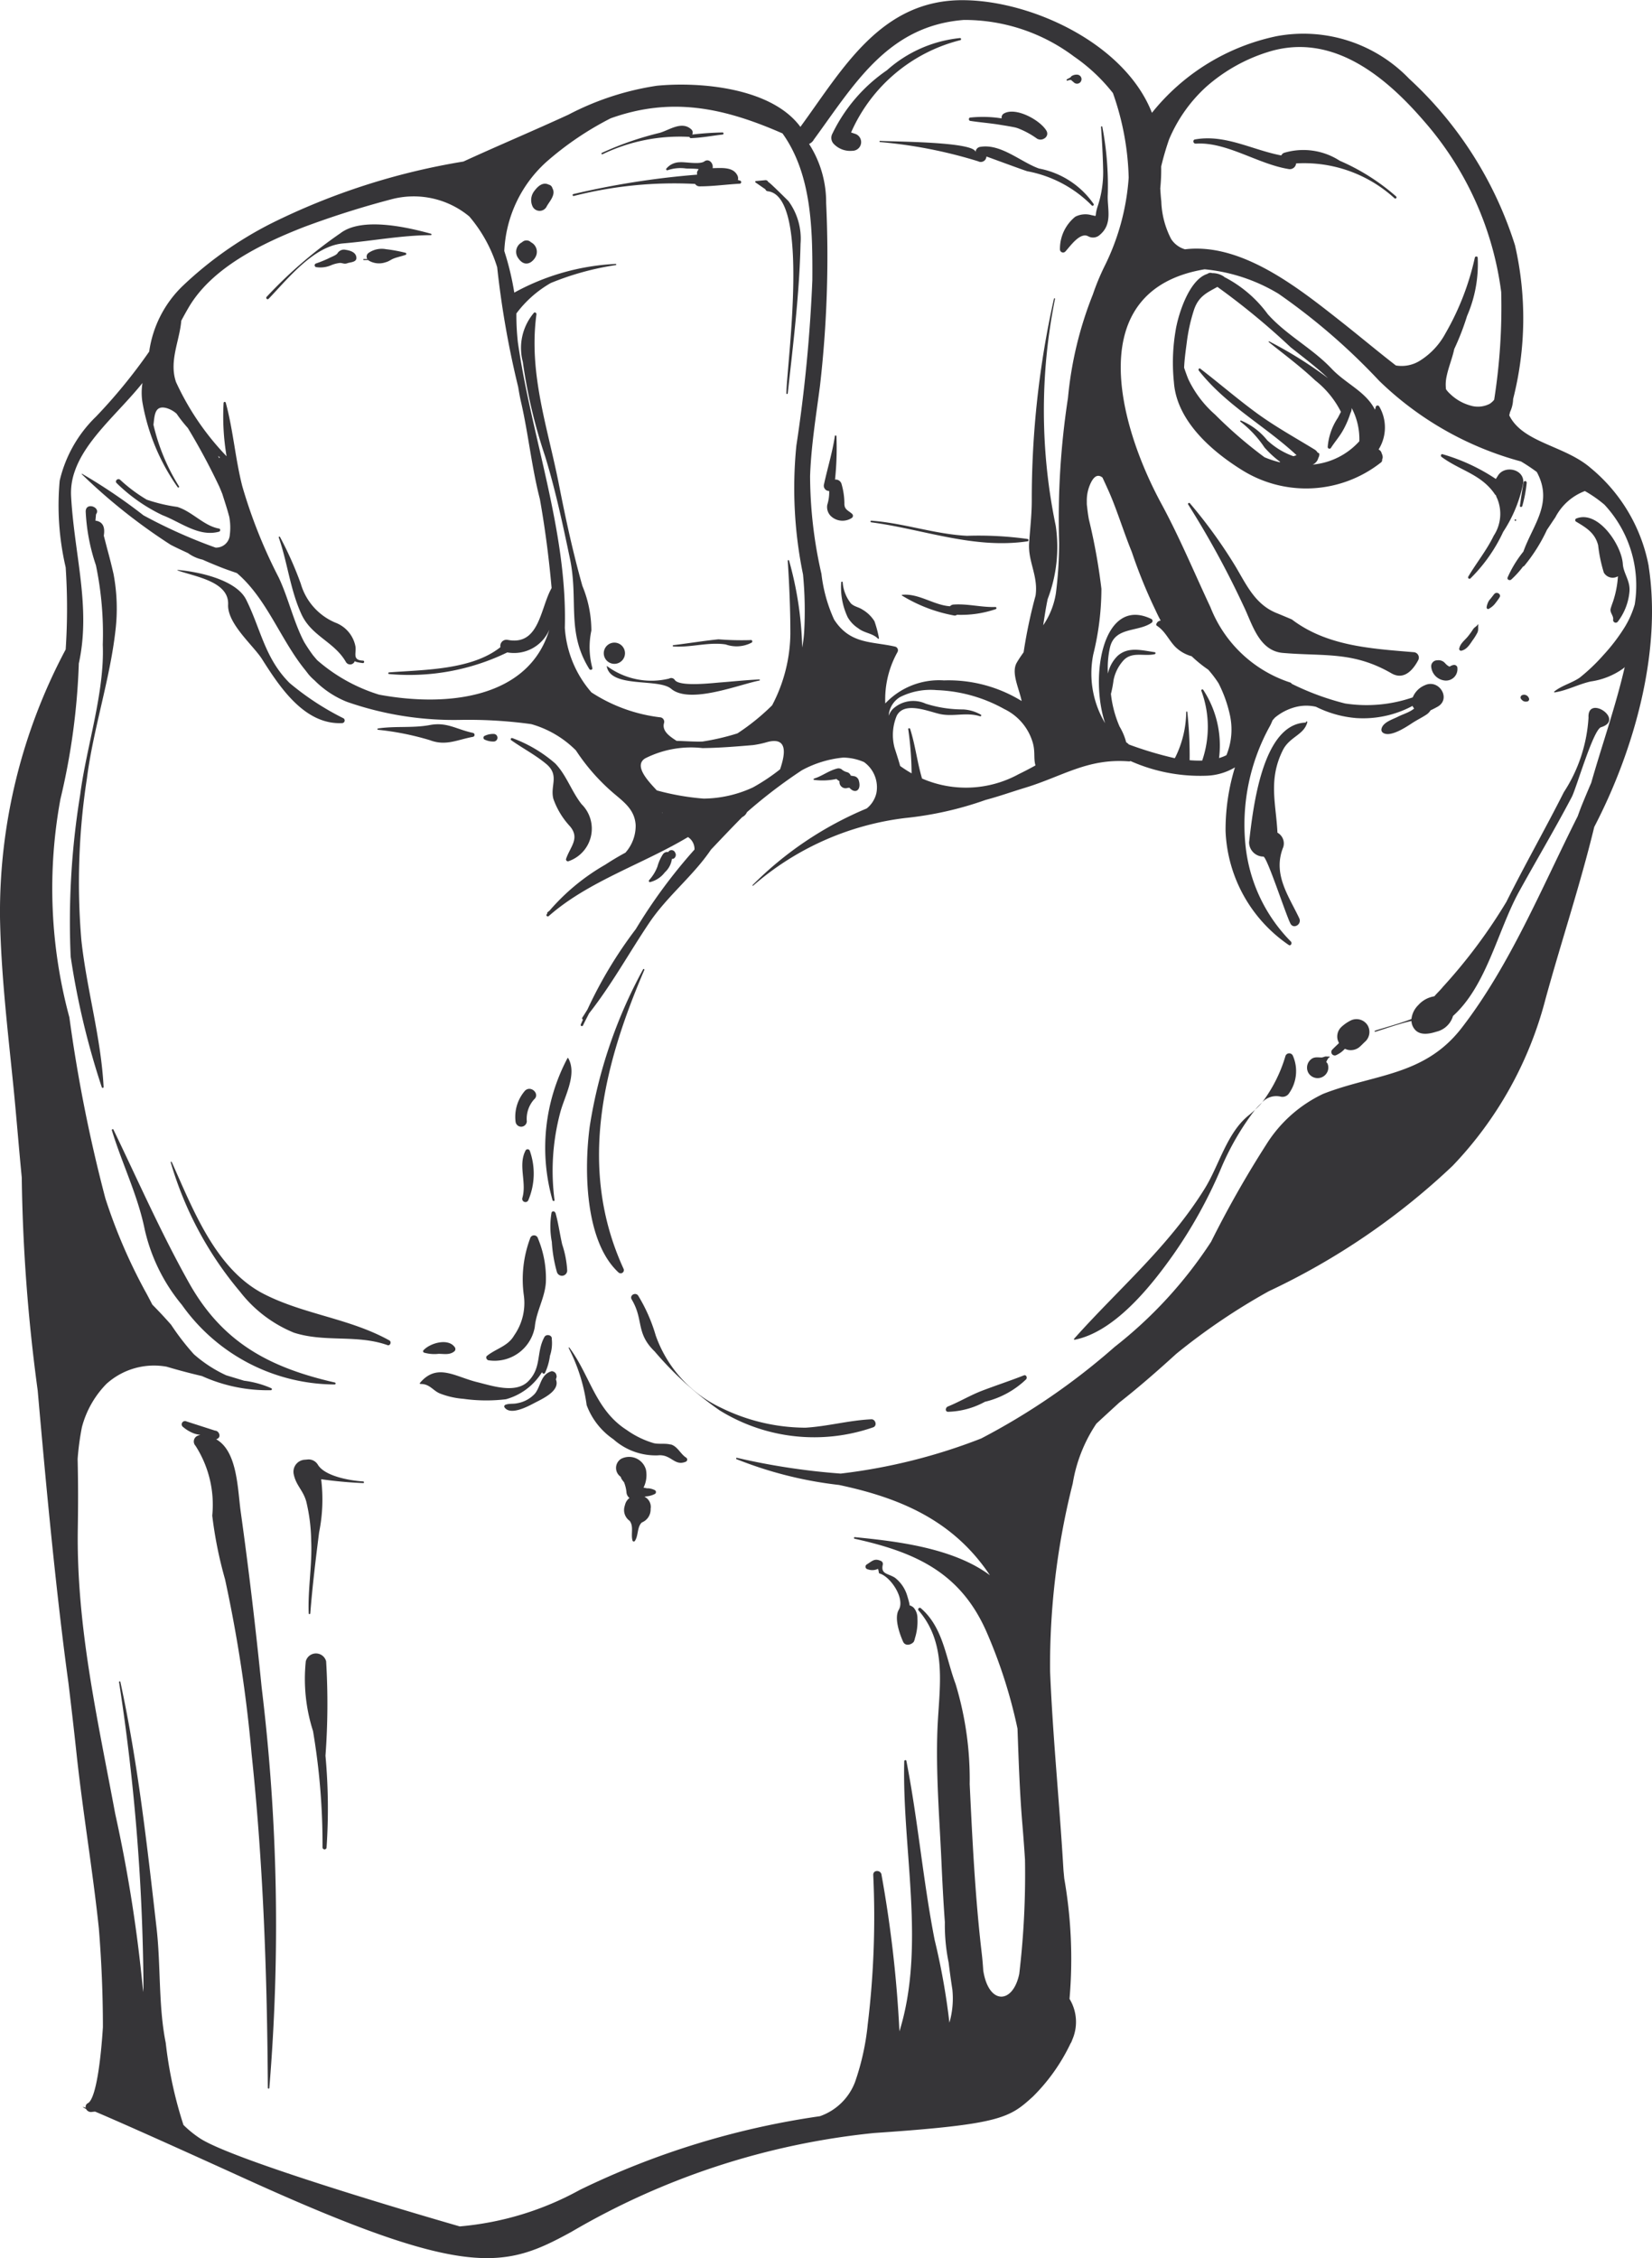 <svg xmlns="http://www.w3.org/2000/svg" width="62.883" height="85.928" viewBox="0 0 62.883 85.928"><g transform="translate(0 85.928)"><path d="M47.262-68.05a4.6,4.6,0,0,0,5.3-.277.115.115,0,0,0,.048-.117.192.192,0,0,0,.012-.151c0-.01-.026-.1-.023-.047a.22.22,0,0,0-.123-.182,1.58,1.58,0,0,0,.022-1.64.073.073,0,0,0-.131.02c-.007.035-.019.071-.029.107-.354-.7-1.1-.977-1.658-1.569-.739-.778-1.706-1.265-2.422-2.066A4.725,4.725,0,0,0,46.6-75.388c-.007-.007-.01-.017-.019-.02a.792.792,0,0,0-.437-.127c-.012,0-.021-.007-.035-.01a.2.2,0,0,0-.15.039c-.712.222-1.121,1.592-1.209,2.151a7.251,7.251,0,0,0-.065,1.974C44.788-69.928,46.1-68.774,47.262-68.05Zm-2.189-3.885c.013-.318.059-.638.1-.952a6.66,6.66,0,0,1,.274-1.245c.176-.53.51-.664.893-.879a27.644,27.644,0,0,1,2.791,2.3c.476.377.981.757,1.421,1.174a15.9,15.9,0,0,0-2.239-1.4c-.015-.007-.034.013-.019.025.6.479,1.215.937,1.77,1.461a3.557,3.557,0,0,1,.978,1.195c-.039.079-.08.155-.117.227a2.314,2.314,0,0,0-.386,1.11.067.067,0,0,0,.124.034c.159-.249.34-.442.483-.713a3.437,3.437,0,0,0,.259-.612.367.367,0,0,0,.046-.186s0,0,0-.006a2.516,2.516,0,0,1,.291,1.265,2.713,2.713,0,0,1-1.777.888.37.37,0,0,0,.216-.252.271.271,0,0,0,.039-.145.051.051,0,0,0-.038-.049.17.17,0,0,0-.024-.005.324.324,0,0,0-.121-.124c-.756-.463-1.5-.871-2.222-1.4S46.4-71.353,45.687-71.9c-.045-.034-.084.036-.055.073,1.048,1.329,2.517,2.1,3.72,3.219-.039.015-.078.028-.117.041a2.843,2.843,0,0,1-1-.609,2.523,2.523,0,0,0-.991-.747.025.025,0,0,0-.02.046,4.142,4.142,0,0,1,.908.976,3.83,3.83,0,0,0,.6.551.155.155,0,0,1-.023.012,3.769,3.769,0,0,1-.576-.19,16.669,16.669,0,0,1-1.879-1.622A4.168,4.168,0,0,1,45.232-71.5C45.174-71.645,45.121-71.792,45.073-71.936ZM33.03-26.212a.5.5,0,0,0,.391-.017.609.609,0,0,1,.031.137.042.042,0,0,0,.03.04c.42.12.978.957.73,1.381-.183.311.029.908.161,1.208.083.191.318.131.417,0l0,0a.09.09,0,0,1,0-.015.211.211,0,0,0,.032-.094,2.154,2.154,0,0,0,.1-.776.6.6,0,0,0-.141-.4.375.375,0,0,0-.164-.094c.03.011-.075-.337-.081-.352a1.351,1.351,0,0,0-.474-.7c-.265-.165-.539-.13-.46-.489a.126.126,0,0,0-.057-.141c-.256-.117-.328-.012-.552.128A.1.1,0,0,0,33.03-26.212ZM10.225-74.558c.736-.765,1.712-2.013,2.841-2.108s2.206-.308,3.334-.314c.027,0,.033-.043.006-.053-.879-.244-2.624-.65-3.444-.023a17.064,17.064,0,0,0-2.812,2.423A.053.053,0,0,0,10.225-74.558Zm9.958-1.38a.54.54,0,0,0,.2-.209.406.406,0,0,0-.172-.562h0a.24.24,0,0,0-.34,0h0a.406.406,0,0,0-.172.562C19.8-75.976,19.967-75.826,20.183-75.938ZM31.838-56.286a.7.7,0,0,0,.116.084c0,.012,0,.024,0,.036a.234.234,0,0,0,.3.224.219.219,0,0,1,.082-.008c.21.245.465.1.354-.278a.229.229,0,0,0-.164-.162l-.142-.023a.214.214,0,0,0-.133-.13.5.5,0,0,1-.192-.09.2.2,0,0,0-.192-.05c-.324.081-.568.285-.881.383-.022.007-.026.045,0,.049A2.478,2.478,0,0,0,31.838-56.286ZM20.8-78.053c.088-.185.376-.454.228-.711a.182.182,0,0,0-.139-.137c-.222-.112-.411.056-.541.229a.565.565,0,0,0-.066.619A.3.3,0,0,0,20.8-78.053ZM13.825-60.789c-.443-.013-.241-.3-.3-.566a1.211,1.211,0,0,0-.763-.881,2.3,2.3,0,0,1-1.312-1.477,13.408,13.408,0,0,0-.793-1.783c-.014-.025-.056-.009-.047.019.336.961.434,1.981.86,2.913.389.854,1.255,1.051,1.7,1.832a.186.186,0,0,0,.336-.044c-.011.052.463.1.3.077A.046.046,0,1,0,13.825-60.789Zm9.91,23.141c-1.748-3.813-.784-7.7.79-11.368.013-.03-.028-.056-.045-.027a18.351,18.351,0,0,0-2.032,5.978c-.215,1.606-.2,4.368,1.1,5.562A.121.121,0,0,0,23.735-37.648ZM6.186-66.323c.692.265,1.385.838,2.152.627.055-.015.061-.108,0-.118-.577-.1-1.019-.647-1.588-.824a6.244,6.244,0,0,1-1.162-.275,5.914,5.914,0,0,1-1.016-.759c-.09-.076-.219.051-.129.13A6.42,6.42,0,0,0,6.186-66.323Zm32.931.905a13.559,13.559,0,0,0-2.308-.121c-1.223-.062-2.422-.487-3.642-.575-.043,0-.039.059,0,.062,1.99.265,3.9,1.026,5.95.722C39.162-65.336,39.159-65.408,39.117-65.418Zm-1.24,2.589c-.539.013-1.035-.13-1.578-.094a.2.2,0,0,0-.138.065c-.624-.043-1.189-.5-1.824-.435a.015.015,0,0,0,0,.029,5.774,5.774,0,0,0,1.99.759.138.138,0,0,0,.1-.029,4.078,4.078,0,0,0,1.471-.213A.042.042,0,0,0,37.877-62.829ZM21.843-78.471a15.463,15.463,0,0,1,4.616-.458.2.2,0,0,0,.17.092c.523,0,1-.072,1.523-.1a.06.06,0,0,0,.017-.118c-.028-.01-.055-.015-.081-.025a.236.236,0,0,0-.011-.155c-.156-.348-.588-.3-.952-.294.041-.175-.135-.386-.314-.257s-.728.012-.943.032a.675.675,0,0,0-.5.238.041.041,0,0,0,.049.064,1.5,1.5,0,0,1,.7-.064c.093.005.315,0,.478.024-.013.016-.02.037-.034.053a.181.181,0,0,0-.022.157,31.3,31.3,0,0,0-4.716.74A.036.036,0,0,0,21.843-78.471Zm18.8-4.39a.236.236,0,0,1,.131-.023c.027.034.066.059.1.09a.172.172,0,0,0,.244,0,.184.184,0,0,0,.05-.121.173.173,0,0,0-.172-.172.347.347,0,0,0-.211.058c-.006.006-.044.048-.03.04-.04.028-.088.047-.131.072S40.6-82.849,40.639-82.86Zm4.868,2.4c1.167-.082,2.357.772,3.531.964a.241.241,0,0,0,.294-.212,5.1,5.1,0,0,1,3.743,1.323.046.046,0,0,0,.066-.065,8.142,8.142,0,0,0-2.148-1.36,2.551,2.551,0,0,0-2.089-.31.19.19,0,0,0-.135.108c-1.108-.209-2.137-.815-3.285-.609C45.392-80.609,45.416-80.458,45.507-80.465Zm-12.02-.062a17.83,17.83,0,0,1,3.74.732.215.215,0,0,0,.317-.18c0-.006,1.252.461,1.554.559a4.643,4.643,0,0,1,2.454,1.3c.033.043.1-.013.072-.055a3.266,3.266,0,0,0-2.078-1.348c-.7-.248-1.466-.97-2.26-.82a.21.21,0,0,0-.156.2c0-.406-3.188-.4-3.636-.432A.022.022,0,0,0,33.487-80.527ZM32.424-66.219a.1.1,0,0,0,.018-.148c-.151-.142-.312-.163-.3-.416a2.733,2.733,0,0,0-.108-.724.231.231,0,0,0-.226-.173l-.023,0a11.331,11.331,0,0,0,.054-1.647c0-.032-.056-.045-.061-.009-.086.6-.282,1.234-.412,1.834a.2.2,0,0,0,.142.251l.055.008a1.593,1.593,0,0,1-.073.525.482.482,0,0,0,.135.427A.644.644,0,0,0,32.424-66.219Zm.41,3.491c-.149-.1-.306-.11-.44-.233a1.472,1.472,0,0,1-.318-.813c-.007-.033-.054-.023-.056.007a2.661,2.661,0,0,0,.249,1.33,1.228,1.228,0,0,0,.4.417c.232.188.545.183.75.394.015.016.048,0,.038-.022a4.344,4.344,0,0,0-.171-.641A1.318,1.318,0,0,0,32.834-62.728Zm8.1-14.956a1.57,1.57,0,0,0-.587,1.249.119.119,0,0,0,.2.084c.182-.192.559-.757.876-.585a.38.38,0,0,0,.444-.057c.5-.42.273-1.007.3-1.528a11.806,11.806,0,0,0-.207-2.578.025.025,0,0,0-.05.007c.038.52.067,1.042.079,1.564a4.135,4.135,0,0,1-.216,1.481c-.126.4.024.349-.224.307A.846.846,0,0,0,40.936-77.684Zm-11.8-1.041a.11.11,0,0,0,.1.076c1.624.207.707,6.617.7,7.69,0,.034.047.032.051,0,.208-1.883.445-3.794.487-5.689a2.418,2.418,0,0,0-.46-1.628c.363.364-.809-.819-.768-.72a.109.109,0,0,0-.1-.077l-.367.034a.031.031,0,0,0-.009.06ZM27.35-61.6c-.575.058-1.143.153-1.717.222a.025.025,0,0,0,0,.05c.664.046,1.335-.177,1.99-.077a1.233,1.233,0,0,0,.98-.065.054.054,0,0,0-.042-.1A11.143,11.143,0,0,1,27.35-61.6ZM22.932-80.057a6.783,6.783,0,0,1,3.294-.663c.007,0,.011,0,.017,0a.058.058,0,0,0,.059.049c.4-.013.8-.091,1.2-.137a.039.039,0,1,0,0-.079,11.511,11.511,0,0,0-1.154.079A.159.159,0,0,0,26.318-81c-.359-.34-.834.019-1.206.127a12.054,12.054,0,0,0-2.2.762C22.876-80.1,22.9-80.043,22.932-80.057Zm4.536,20.094c-.3.02-1.573.18-1.778-.084a.162.162,0,0,0-.219-.059,2.843,2.843,0,0,1-2.367-.476c0-.005-.009,0-.009,0,.135.854,1.961.453,2.45.863.71.6,2.588-.161,3.363-.313.023,0,.018-.041-.006-.04C28.424-60.052,27.945-60,27.468-59.963ZM22.51-61.933a4.459,4.459,0,0,0-.342-1.7c-.356-1.261-.636-2.552-.888-3.836-.433-2.21-1.165-4.231-.861-6.495.008-.062-.071-.108-.108-.045a2.067,2.067,0,0,0-.411,1.848,19.95,19.95,0,0,0,.851,3.6c.39,1.273.67,2.579.942,3.882.337,1.606-.143,2.795.741,4.212.037.057.135.021.112-.047A3.052,3.052,0,0,1,22.51-61.933Zm9.948-18.257a.331.331,0,0,0,.088-.647c-.051-.016-.1-.033-.15-.05A6.186,6.186,0,0,1,36.555-84.4a.041.041,0,0,0-.011-.08,4.914,4.914,0,0,0-2.784,1.226,6.189,6.189,0,0,0-2.074,2.41.334.334,0,0,0,.052.394A.867.867,0,0,0,32.458-80.191ZM23.386-61.474a.4.4,0,0,0,0,.807A.4.4,0,0,0,23.386-61.474Zm34.56-5.2a4.963,4.963,0,0,0,.167-.876A.058.058,0,0,0,58.1-67.6a.024.024,0,0,0-.013,0s0,0,0,0c0-.019-.023-.035-.035-.019s0,0-.014,0a.061.061,0,0,0-.042.042c-.056.3-.1.6-.141.9C57.849-66.627,57.93-66.623,57.946-66.67ZM38.971-33.59c-.528.208-1.064.382-1.594.585-.447.172-.854.42-1.3.6-.084.035-.114.182,0,.2a3.1,3.1,0,0,0,1.414-.381,3.4,3.4,0,0,0,1.566-.853C39.114-33.5,39.065-33.628,38.971-33.59ZM57.684-66.165a.029.029,0,1,0,0,.058A.029.029,0,1,0,57.684-66.165Zm-.8-.974a.614.614,0,0,0,.061.064.463.463,0,0,0,.043.111,1.511,1.511,0,0,1-.13,1.421c-.267.554-.658,1.032-.969,1.559a.054.054,0,0,0,.085.065,6.078,6.078,0,0,0,1.245-1.772,5.18,5.18,0,0,0,.763-1.862c.048-.53-.726-.692-.97-.263-.025.038-.048.076-.073.114a7.264,7.264,0,0,0-2.023-.94c-.066-.024-.09.068-.044.1C55.571-68.024,56.368-67.888,56.888-67.14Zm-.017,3.827c-.06.082-.121.157-.184.232a.674.674,0,0,0-.094.252c-.01.046.039.1.084.066a.779.779,0,0,0,.223-.18c.062-.079.124-.16.179-.246C57.168-63.319,56.959-63.44,56.871-63.313Zm-.788,1.318a2.674,2.674,0,0,1-.206.287c-.12.147-.288.262-.327.458a.069.069,0,0,0,.082.082c.206-.046.317-.235.43-.4a2.093,2.093,0,0,0,.17-.271c.06-.108.027-.2.043-.321,0-.013-.009-.019-.016-.009C56.21-62.09,56.125-62.063,56.083-61.995Zm1.853,2.7.023.023a.2.2,0,0,0,.16.039.09.09,0,0,0,.078-.137.193.193,0,0,0-.267-.1.1.1,0,0,0-.043.108.17.17,0,0,0,.043.063S57.934-59.3,57.936-59.3Zm-36.8,19.512a.072.072,0,0,0-.138,0,3.109,3.109,0,0,0,.011,1.109,5.354,5.354,0,0,0,.192,1.144.2.2,0,0,0,.393-.055,3.764,3.764,0,0,0-.19-.988C21.307-38.975,21.254-39.394,21.141-39.786Zm3.514,10.491-.15-.029A1.07,1.07,0,0,0,24.588-30a.664.664,0,0,0-.946-.415.408.408,0,0,0-.015.683.618.618,0,0,0,.027.072c.029.049.064.092.1.137a1.35,1.35,0,0,1,.092.377.3.3,0,0,0,.116.221.453.453,0,0,0-.167.247c-.008.026-.016.053-.022.079a.5.5,0,0,0,.195.543c.163.216.039.5.108.749a.051.051,0,0,0,.093.012c.136-.2.077-.533.265-.7a.53.53,0,0,0,.332-.475c0-.027,0-.054.005-.082a.431.431,0,0,0-.24-.422l.059-.011a.881.881,0,0,0,.34-.095.083.083,0,0,0,0-.141A.656.656,0,0,0,24.655-29.295Zm.879-1.668c-.2-.055-.435-.006-.638-.052a3.443,3.443,0,0,1-1.029-.5c-1.194-.761-1.39-2.066-2.184-3.135-.013-.017-.04,0-.026.017a6.689,6.689,0,0,1,.683,2.17,2.715,2.715,0,0,0,1.019,1.3,2.416,2.416,0,0,0,1.688.612c.51-.056.625.418,1.058.245a.089.089,0,0,0,.021-.16C25.9-30.6,25.793-30.889,25.534-30.963Zm-4.343-2.611a.175.175,0,0,0-.129-.169.119.119,0,0,0-.055-.011c-.424.125-.4.553-.635.853a1.19,1.19,0,0,1-.669.365c-.158.038-.316,0-.465.065a.067.067,0,0,0-.024.094c.223.317.872-.027,1.122-.159.3-.16,1.011-.461.833-.907A.457.457,0,0,0,21.191-33.574ZM33.166-31.92c-.848.039-1.657.269-2.506.32a7.328,7.328,0,0,1-3.2-.752,4.812,4.812,0,0,1-2.5-2.756,6.273,6.273,0,0,0-.667-1.516c-.1-.148-.343-.016-.247.145.469.787.14,1.267.877,1.981A12.822,12.822,0,0,0,27.4-32.255a6.839,6.839,0,0,0,5.845.638C33.4-31.684,33.322-31.928,33.166-31.92ZM60.009-66.2a.067.067,0,0,0-.016.122c.386.23.72.428.84.9a5.618,5.618,0,0,0,.216,1.038.39.39,0,0,0,.538.141,3.8,3.8,0,0,1-.178.933c-.033.1-.072.195-.1.3-.039.158.122.267.094.422a.1.1,0,0,0,.176.075,2.209,2.209,0,0,0,.445-1.131c.044-.426-.228-.7-.252-1.071C61.726-65.184,60.837-66.522,60.009-66.2ZM54.92-48.37c-.068.089-.2.214-.323.355a1.024,1.024,0,0,0-.608.332.878.878,0,0,0-.263.533c-.531.2-1.237.386-1.387.444a.02.02,0,1,0,.011.039c.246-.068.845-.292,1.376-.41a.536.536,0,0,0,.132.327c.2.235.56.164.814.082a.865.865,0,0,0,.637-.6c1.277-1.149,1.7-3.244,2.506-4.717.667-1.21,1.376-2.4,2.017-3.62.166-.316.813-2.558,1.111-2.65.93-.284-.526-1.262-.477-.364a5.815,5.815,0,0,1-.939,2.836c-.707,1.4-1.485,2.764-2.186,4.171A20.3,20.3,0,0,1,54.92-48.37ZM45.859-40.7c-1.377,2.219-3.272,3.807-4.972,5.714a.023.023,0,0,0,.021.039c1.522-.3,2.91-2.042,3.757-3.243a17.748,17.748,0,0,0,1.8-3.246A10.179,10.179,0,0,1,47.775-43.7c-.075.07-.151.139-.241.211C46.7-42.821,46.406-41.584,45.859-40.7Zm16.9-23.678a6.367,6.367,0,0,0-2.214-3.744c-.986-.856-2.582-.954-3.095-2,.01-.045.019-.088.032-.133a1.232,1.232,0,0,0,.115-.491,12.428,12.428,0,0,0,.072-5.845,14.554,14.554,0,0,0-4.031-6.342,5.581,5.581,0,0,0-5.044-1.618,8.236,8.236,0,0,0-4.746,2.916c-1.027-2.628-4.557-4.259-7.15-4.286C33.53-85.96,32.078-83.3,30.467-81.1c-1.1-1.494-3.825-1.723-5.456-1.566a10.646,10.646,0,0,0-3.371,1.1c-1.327.611-2.676,1.177-4,1.785a25.765,25.765,0,0,0-7.3,2.347,14.163,14.163,0,0,0-3.4,2.4,4.3,4.3,0,0,0-1.261,2.485,20.452,20.452,0,0,1-2.021,2.471,4.961,4.961,0,0,0-1.386,2.442A10.361,10.361,0,0,0,2.5-64.339,23.613,23.613,0,0,1,2.5-61.214,21.265,21.265,0,0,0,0-51.034c.036,2.171.3,4.351.516,6.508.112,1.125.2,2.262.312,3.4a66.4,66.4,0,0,0,.607,8.11c.269,3.06.552,6.12.919,9.173q.118.986.252,1.962c.108.9.213,1.8.308,2.692.237,2.211.615,4.424.849,6.643.1,1.244.154,2.494.154,3.755-.073,1.18-.254,2.717-.568,2.893a.157.157,0,0,0-.086.177c-.188-.07-.1-.015.015.048a.207.207,0,0,0,.213.111c.045-.006.088-.01.13-.013.691.292,2.3,1,5.787,2.587C17.8.823,19.218.387,21.751-1A28.432,28.432,0,0,1,33.274-4.761c4.823-.327,5.15-.573,6.048-1.39a7.185,7.185,0,0,0,1.426-2.014.456.456,0,0,0,.063-.134,1.687,1.687,0,0,0-.1-1.566,17.655,17.655,0,0,0-.2-4.577c-.008-.082-.015-.162-.023-.241s-.012-.162-.017-.239c-.148-2.471-.4-4.949-.5-7.416a28.2,28.2,0,0,1,.862-7.137,5.749,5.749,0,0,1,.9-2.279q.432-.4.87-.8c.752-.589,1.475-1.223,2.171-1.857A24.151,24.151,0,0,1,48.3-36.795a26.631,26.631,0,0,0,6.992-4.769A14.378,14.378,0,0,0,58.826-47.9c.588-2.148,1.326-4.358,1.859-6.561C62.219-57.409,63.258-61.158,62.755-64.381ZM44.2-79.592a10.532,10.532,0,0,1,.3-1.03,5.679,5.679,0,0,1,1.43-2.017,6.452,6.452,0,0,1,2.348-1.314c2.418-.752,4.442.915,5.916,2.622a12.262,12.262,0,0,1,2.949,6.515,22.71,22.71,0,0,1-.268,4.1.741.741,0,0,1-.167.153.975.975,0,0,1-.744.065,1.8,1.8,0,0,1-.766-.441,1.018,1.018,0,0,1-.156-.176,1.439,1.439,0,0,1,.021-.481c.076-.372.22-.7.292-1.049a9.649,9.649,0,0,0,.488-1.259,4.947,4.947,0,0,0,.405-2.223c-.007-.056-.1-.049-.108,0a10.123,10.123,0,0,1-1.118,2.883,2.774,2.774,0,0,1-.955,1.03,1.31,1.31,0,0,1-.934.193c-.71-.549-1.4-1.131-2.116-1.694-1.605-1.264-3.758-2.984-5.91-2.726a.945.945,0,0,1-.526-.389,3.321,3.321,0,0,1-.376-1.435c-.02-.166-.029-.33-.04-.493A7.123,7.123,0,0,0,44.2-79.592Zm-13.239-1c1.553-2.119,2.824-4.354,5.73-4.577a6.944,6.944,0,0,1,4.191,1.392,6.72,6.72,0,0,1,1.481,1.39,10.366,10.366,0,0,1,.6,3.22,8.939,8.939,0,0,1-.931,3.394,8.994,8.994,0,0,0-.433,1.052,14.121,14.121,0,0,0-.947,3.936,30.239,30.239,0,0,0-.336,5.508,15.5,15.5,0,0,1-.122,1.912,2.974,2.974,0,0,1-.485,1.231c.051-.332.1-.667.171-1a5.532,5.532,0,0,0,.306-2.787,21.534,21.534,0,0,1-.028-8.631c.005-.026-.033-.037-.039-.011a34.989,34.989,0,0,0-.845,7.687c0,.544-.065,1.069-.1,1.611-.05.706.352,1.246.245,2a18.926,18.926,0,0,0-.455,2.157c-.09.126-.178.254-.258.391-.226.383.078.961.183,1.465a5.312,5.312,0,0,0-2.958-.785,2.81,2.81,0,0,0-2.233.877,3.69,3.69,0,0,1,.464-1.953.143.143,0,0,0-.085-.208c-.887-.206-1.716-.079-2.328-1.033a5.742,5.742,0,0,1-.481-1.736s0,0,0,0a16.863,16.863,0,0,1-.432-3.723c.039-1.147.228-2.294.376-3.429a43.189,43.189,0,0,0,.235-6.963,4.112,4.112,0,0,0-.65-2.245A.421.421,0,0,0,30.964-80.589Zm13.068,18.47c.325.212.439.523.7.8a1.429,1.429,0,0,0,.631.366,4.944,4.944,0,0,0,.631.511,4.259,4.259,0,0,1,.39.513,4.946,4.946,0,0,1,.427,1.177,2.571,2.571,0,0,1-.124,1.563,1.54,1.54,0,0,1-.281.11,3.863,3.863,0,0,0-.6-2.592.041.041,0,0,0-.071.041,3.95,3.95,0,0,1,.029,2.648A4.506,4.506,0,0,1,45.283-57a15.25,15.25,0,0,0-.089-1.837.021.021,0,0,0-.041,0,3.991,3.991,0,0,1-.407,1.711.245.245,0,0,0-.027.05,13.915,13.915,0,0,1-1.751-.523.359.359,0,0,0-.1-.082,2.27,2.27,0,0,0-.252-.6,4.28,4.28,0,0,1-.329-1.242,4.193,4.193,0,0,0,.1-.525,1.579,1.579,0,0,1,.352-.721c.328-.391.805-.168,1.218-.267.035-.008.038-.068,0-.074-.5-.072-1.014-.222-1.417.142a1.344,1.344,0,0,0-.367.671,3.54,3.54,0,0,1,.076-.985c.18-.8,1.049-.585,1.578-.942a.075.075,0,0,0,.033-.035.083.083,0,0,0-.033-.115c-1.834-.886-2.362,2.161-1.761,3.966a3.681,3.681,0,0,1-.452-2.613,10.446,10.446,0,0,0,.311-2.5,22.453,22.453,0,0,0-.478-2.648c-.029-.16-.051-.32-.067-.481a.761.761,0,0,1-.011-.107c0-.033,0-.069,0-.1a1.538,1.538,0,0,1,.174-.739c.141-.259.285-.268.422-.16.068.144.135.291.2.435.326.709.583,1.578.918,2.4a19.268,19.268,0,0,0,.89,2.19c.056.121.125.268.209.421a.179.179,0,0,0-.129.062.283.283,0,0,0-.031.05A.061.061,0,0,0,44.032-62.118ZM34.7-56.5a4.929,4.929,0,0,1-.436-.28c-.063-.234-.141-.464-.215-.7a1.9,1.9,0,0,1,.083-1.207c.285-.565,1.192-.172,1.643-.071.521.114,1-.08,1.534.087a.034.034,0,0,0,.027-.061,1.514,1.514,0,0,0-.671-.2,4.7,4.7,0,0,1-1.428-.219,1.137,1.137,0,0,0-1.257.208.769.769,0,0,0-.153.252.9.9,0,0,1,.427-.708,2.578,2.578,0,0,1,1.4-.268,5.691,5.691,0,0,1,2.573.72A2.053,2.053,0,0,1,39.3-57.706c.118.366.033.624.115.905-.219.121-.432.232-.635.33a4.188,4.188,0,0,1-3.683.168c-.184-.619-.256-1.271-.453-1.889-.013-.036-.075-.032-.072.01A12.646,12.646,0,0,1,34.7-56.5ZM20.8-79.769a11.84,11.84,0,0,1,2.445-1.657c2.344-.84,4.345-.386,6.541.575,1.128,1.579,1.145,3.694,1.136,5.577a57.432,57.432,0,0,1-.609,6.306,16.292,16.292,0,0,0,.254,4.9,14.5,14.5,0,0,1,.043,2.19,5.045,5.045,0,0,1-.074.591,13.4,13.4,0,0,0-.5-3.308c-.008-.028-.053-.022-.051.007.061.926.1,1.853.1,2.782a5.98,5.98,0,0,1-.694,2.717,8.457,8.457,0,0,1-1.32,1.068,8.917,8.917,0,0,1-1.334.311c-.284.01-.631-.016-.984-.027-.228-.149-.568-.362-.477-.676a.172.172,0,0,0-.124-.216,6.11,6.11,0,0,1-2.638-.951A4.143,4.143,0,0,1,21.5-62.041c.1-3.665-1.269-7.244-1.788-10.866a9.422,9.422,0,0,1-.056-1.076c0-.006,0-.01,0-.017a4.292,4.292,0,0,1,1.31-1.159,10.632,10.632,0,0,1,2.475-.681c.024-.006.019-.048-.007-.045a8.888,8.888,0,0,0-3.858,1.092,10.638,10.638,0,0,0-.38-1.583A4.858,4.858,0,0,1,20.8-79.769Zm4.2,23.916c-.294-.317-.9-.931-.444-1.216a3.865,3.865,0,0,1,2.183-.392c.642-.007,1.284-.059,1.926-.114a3.649,3.649,0,0,0,.549-.118c.89-.232.6.677.48,1.039a7.5,7.5,0,0,1-1.029.687,4.544,4.544,0,0,1-1.883.428A9.478,9.478,0,0,1,24.994-55.853Zm.224.866s0,0-.007,0-.015-.017-.02-.025Zm-.888-.437h0s0,0,0,0ZM6.9-73.724c.093-.174.188-.347.286-.513.895-1.52,2.794-2.429,4.371-3.047a34.577,34.577,0,0,1,3.314-1.053,3.313,3.313,0,0,1,2.994.647,5.427,5.427,0,0,1,1.06,1.932,35.15,35.15,0,0,0,.8,4.559c.032.2.068.4.113.59.277,1.216.4,2.461.712,3.671,0,0,0,0,0,0,.2,1.121.346,2.253.447,3.387-.428.755-.461,2.167-1.624,1.981a.611.611,0,0,0-.095-.013.234.234,0,0,0-.229.281c-1.1.877-2.929.857-4.239.961a.031.031,0,0,0,0,.062,8.546,8.546,0,0,0,4.5-.823,1.46,1.46,0,0,0,1.6-.864c-.775,2.59-3.838,2.962-6.479,2.472a6.48,6.48,0,0,1-2.355-1.31c-.053-.058-.1-.117-.152-.177-.123-.164-.237-.336-.345-.514-.4-.758-.6-1.673-.967-2.452a19.251,19.251,0,0,1-1.389-3.478c-.268-1.049-.346-2.137-.63-3.181a.042.042,0,0,0-.082.014,9.05,9.05,0,0,0,.114,2.026A10.2,10.2,0,0,1,6.7-71.39C6.427-72.188,6.836-72.949,6.9-73.724ZM8.99-65.388h0a0,0,0,0,0,0,0Zm-.619-3.137a.153.153,0,0,0-.025.032c-.016-.029-.031-.058-.046-.087C8.323-68.561,8.347-68.543,8.371-68.524Zm53.854,5.6a3.5,3.5,0,0,1-.4.892,7,7,0,0,1-.781,1.02,7.166,7.166,0,0,1-.918.876c-.306.206-.671.291-.962.523-.021.013,0,.036.019.033.467-.072.9-.311,1.368-.415a2.792,2.792,0,0,0,1.244-.5c.016-.013.03-.029.047-.046a.012.012,0,0,0,0,.01c-.34,1.474-.854,2.926-1.272,4.391-.118.274-.232.545-.346.824-.06.146-.115.3-.17.45-1.377,2.736-2.574,5.672-4.419,8.058-1.423,1.838-3.338,1.746-5.274,2.508A5.15,5.15,0,0,0,48.2-42.375a39.783,39.783,0,0,0-2.1,3.7,16.534,16.534,0,0,1-3.671,4,25.564,25.564,0,0,1-5.08,3.485A21.591,21.591,0,0,1,32-29.854a25.979,25.979,0,0,1-3.949-.6c-.034-.007-.042.039-.013.052a15.067,15.067,0,0,0,3.9.981c2.355.5,4.358,1.361,5.743,3.436-1.4-1.046-3.564-1.295-5.145-1.45-.034,0-.041.053-.007.06,2.3.509,4.018,1.273,5.015,3.526a19.066,19.066,0,0,1,1.187,3.7c.043,1.21.083,2.421.185,3.635q.057.675.1,1.348a32.256,32.256,0,0,1-.218,4.347c-.239,1.164-1.168,1.194-1.371-.128-.014-.224-.033-.446-.059-.667-.25-2.129-.354-4.283-.457-6.424a12.48,12.48,0,0,0-.538-3.814c-.375-1-.468-2.141-1.319-2.877a.061.061,0,0,0-.086.087c1.121,1.294.775,2.978.715,4.531-.062,1.65.075,3.334.151,4.98.035.775.074,1.56.132,2.346a7.129,7.129,0,0,0,.144,1.539c.041.341.088.682.141,1.02a3.319,3.319,0,0,1-.112,1.266,25.938,25.938,0,0,0-.562-3.148c-.442-2.257-.635-4.558-1.076-6.813-.009-.047-.079-.033-.081.011-.088,3.316.827,7.037-.183,10.28a46.3,46.3,0,0,0-.681-5.948c-.017-.2-.326-.207-.316,0a33.974,33.974,0,0,1-.209,5.677,9.521,9.521,0,0,1-.484,2.2A2.206,2.206,0,0,1,31.209-5.4a30.878,30.878,0,0,0-9.131,2.8A11.51,11.51,0,0,1,17.5-1.207S9.03-3.631,7.613-4.557a4.1,4.1,0,0,1-.63-.511A15.776,15.776,0,0,1,6.309-8.19c-.284-1.406-.185-2.946-.35-4.375C5.6-15.7,5.251-18.847,4.581-21.93c-.007-.033-.054-.019-.049.013A79.162,79.162,0,0,1,5.46-10.455c0,.11,0,.22-.005.33l-.021-.164a55.489,55.489,0,0,0-1.049-6.622c-.678-3.646-1.485-7.141-1.423-10.88.014-.867.014-1.742-.007-2.62a10.086,10.086,0,0,1,.163-1.209,3.693,3.693,0,0,1,.929-1.643,2.7,2.7,0,0,1,2.294-.659c.445.133.9.252,1.347.357a6.089,6.089,0,0,0,2.622.539.04.04,0,0,0,.019-.075,3.719,3.719,0,0,0-1.038-.287l-.681-.206a5.039,5.039,0,0,1-1.229-.8,9.35,9.35,0,0,1-.866-1.121c-.232-.265-.471-.52-.716-.768-.105-.2-.2-.386-.287-.539a20.633,20.633,0,0,1-1.5-3.5,57.265,57.265,0,0,1-1.371-6.892A18.783,18.783,0,0,1,2.3-55.519a25.689,25.689,0,0,0,.7-5.162c.468-2.135-.169-4.119-.293-6.352a2.446,2.446,0,0,1,.136-.954c.418-1.226,1.68-2.243,2.58-3.367a2.306,2.306,0,0,0,0,.742,7.979,7.979,0,0,0,1.339,3.223c.024.033.073,0,.053-.03a7.683,7.683,0,0,1-.974-2.346c.045-.341.038-.755.494-.635a.994.994,0,0,1,.387.215,5.212,5.212,0,0,0,.427.543,24.642,24.642,0,0,1,1.2,2.234c.039.091.077.184.115.279.08.258.167.513.235.766.008.031.017.061.026.092a2.215,2.215,0,0,1,.023.694.522.522,0,0,1-.544.487,19.532,19.532,0,0,1-2.741-1.227A21.01,21.01,0,0,0,3.122-67.9a.012.012,0,0,0-.01,0c0,.006-.007.013,0,.016A21.754,21.754,0,0,0,6.492-65.2c.217.114.442.216.664.319a1.472,1.472,0,0,0,.555.249c.22.1.439.189.66.278s.437.16.647.234c1.143.974,1.661,2.543,2.609,3.7.04.053.078.1.121.157a2.019,2.019,0,0,0,.227.227,3.631,3.631,0,0,0,1.228.814,12.331,12.331,0,0,0,4.33.688,17.485,17.485,0,0,1,2.689.161,3.9,3.9,0,0,1,1.7,1,7.7,7.7,0,0,0,1.387,1.589c.415.359.853.648.887,1.255a1.533,1.533,0,0,1-.39,1.048c-.26.139-.515.292-.769.458a8.129,8.129,0,0,0-2.118,1.747c-.028.023-.056.045-.083.069a.024.024,0,0,0,0,.037c-.009.013-.02.026-.028.039-.034.051.039.1.08.062,1.5-1.323,3.581-1.976,5.3-3.006a.546.546,0,0,1,.248.475A20.281,20.281,0,0,0,24.2-50.571a16.437,16.437,0,0,0-1.837,3.054c-.064.105-.13.21-.2.316a.05.05,0,0,0,.027.07c-.027.064-.057.123-.082.187s.062.082.084.036c.071-.154.152-.3.23-.457.861-1.092,1.527-2.313,2.305-3.466.676-1,1.667-1.775,2.335-2.765.4-.422.794-.838,1.191-1.239a.371.371,0,0,0,.179-.187,19.363,19.363,0,0,1,2.089-1.594A4.114,4.114,0,0,1,32.1-57.1a2.05,2.05,0,0,1,.788.171,1.179,1.179,0,0,1,.47,1.188,1.053,1.053,0,0,1-.366.577,13.39,13.39,0,0,0-4.343,2.914c-.012.012,0,.036.019.024A10.789,10.789,0,0,1,34.458-54.8a13.147,13.147,0,0,0,3.064-.69c.5-.132,1-.31,1.477-.455,1.444-.435,2.393-1.135,3.975-1.01a.1.1,0,0,0,.059-.013,6.513,6.513,0,0,0,2.866.559,2.262,2.262,0,0,0,1.109-.318,8.084,8.084,0,0,0-.357,2.426,5.513,5.513,0,0,0,2.4,4.329c.075.055.144-.056.091-.122a6.082,6.082,0,0,1-1.732-3.661,7.75,7.75,0,0,1,.939-4.563c.036-.069.062-.131.09-.2.03-.034.059-.066.088-.1a2.017,2.017,0,0,1,.8-.408,1.65,1.65,0,0,1,.765-.007,4.191,4.191,0,0,0,1.523.429,3.981,3.981,0,0,0,2.152-.462.426.426,0,0,0,.062.1,1,1,0,0,1-.112.078c-.166.1-.352.153-.525.243-.2.1-.582.212-.61.482a.142.142,0,0,0,.072.126c.28.172.873-.227,1.1-.375.17-.112.353-.2.522-.31a.557.557,0,0,0,.18-.178c.086-.038.17-.083.257-.131.544-.295.066-1.08-.48-.82a.841.841,0,0,0-.457.46,5.386,5.386,0,0,1-2.577.232,10.1,10.1,0,0,1-2.029-.748.109.109,0,0,0-.05-.047,4.888,4.888,0,0,1-3.043-2.864c-.618-1.317-1.171-2.65-1.863-3.929-1.693-3.118-2.991-8.159,1.64-8.933a6.662,6.662,0,0,1,2.812.93,23.994,23.994,0,0,1,3.831,3.312,12.362,12.362,0,0,0,5.4,3.07,7.128,7.128,0,0,1,.6.4c.639,1.179-.14,1.994-.51,3.03a4.327,4.327,0,0,0-.6.984c-.033.085.082.128.137.081a3.587,3.587,0,0,0,.454-.5.067.067,0,0,0,.046-.026,6.387,6.387,0,0,0,.86-1.366c.108-.16.213-.321.32-.477a2.109,2.109,0,0,1,1.124-1,4.693,4.693,0,0,1,.746.52A4.514,4.514,0,0,1,62.225-62.923ZM51.392-47.084a1.513,1.513,0,0,0-.337.239.5.5,0,0,0-.133.5c.014.036.029.072.045.109-.084.085-.171.162-.253.248a.132.132,0,0,0,.127.22.988.988,0,0,0,.35-.249l.092.033a.52.52,0,0,0,.5-.133c.069-.063.133-.132.2-.192a.5.5,0,0,0,.077-.6A.5.5,0,0,0,51.392-47.084Zm-.916,1.357c-.058,0-.122.042-.177.04-.167-.005-.3-.034-.429.1a.408.408,0,0,0-.063.491.409.409,0,0,0,.74-.1.4.4,0,0,0,0-.216c-.029-.106-.082-.074-.049-.137.019-.038.06-.129.106-.143.021-.006.012-.038-.007-.031A.865.865,0,0,1,50.476-45.728Zm-1.545-.018a5.5,5.5,0,0,1-.889,1.767.727.727,0,0,1,.7-.221.3.3,0,0,0,.333-.137,1.459,1.459,0,0,0,.142-1.409A.152.152,0,0,0,48.931-45.746ZM47.775-43.7a3.107,3.107,0,0,0,.267-.274A2.784,2.784,0,0,0,47.775-43.7Zm1.989-14.746a.023.023,0,0,0-.028-.027l-.012,0a.021.021,0,0,0,0,.041c-1.68.022-2.03,3.277-2.178,4.556a.548.548,0,0,0,.544.544c.14.006.852,2.206,1.031,2.55.117.224.44.028.336-.2-.4-.851-1.027-1.684-.61-2.711a.467.467,0,0,0-.221-.549c-.054-1.11-.36-2.02.212-3.153C49.1-57.9,49.642-57.963,49.764-58.451ZM20.8-56.851c.509.434.129.826.266,1.328a2.989,2.989,0,0,0,.619,1.026c.408.469.019.785-.138,1.254a.073.073,0,0,0,.089.088,1.309,1.309,0,0,0,.5-2.173c-.389-.5-.572-1.1-1-1.547a5.2,5.2,0,0,0-1.631-.965.046.046,0,0,0-.046.079C19.907-57.444,20.383-57.2,20.8-56.851Zm.236,16.6c.014.033.076.033.072-.009a8.632,8.632,0,0,1,.216-3.328c.164-.628.657-1.455.305-2.076a.016.016,0,0,0-.027,0A7.281,7.281,0,0,0,21.035-40.247Zm-.405,6.535c.013.055.086.09.117.026a2.213,2.213,0,0,0,.186-.646,1.5,1.5,0,0,0,.07-.632v-.009c.018-.152-.212-.2-.28-.075-.318.579-.1,1.147-.6,1.669-.48.507-1.384.19-1.953.051-.85-.206-1.53-.747-2.185.028a.024.024,0,0,0,.017.04c.363-.006.473.257.753.366a3.127,3.127,0,0,0,.888.2,6.245,6.245,0,0,0,1.616.015A2.35,2.35,0,0,0,20.63-33.712ZM9.163-28.4c-.12-.865-.122-2.3-.933-2.759.014-.005.026-.013.039-.017.164-.073.069-.307-.084-.313L7.1-31.838a.125.125,0,0,0-.127.215,1.456,1.456,0,0,0,.38.23.961.961,0,0,0,.272.063c-.026.009-.047.014-.078.027a.238.238,0,0,0-.105.391,4.152,4.152,0,0,1,.637,2.657,15.683,15.683,0,0,0,.488,2.427,53.477,53.477,0,0,1,1.01,6.64c.45,4.256.591,8.443.619,12.71a.028.028,0,0,0,.056,0,74.99,74.99,0,0,0-.292-15.237C9.738-23.936,9.471-26.195,9.163-28.4ZM4.395-61.937a7.088,7.088,0,0,0-.073-2.147q-.111-.489-.245-.973l-.126-.488c.057-.348-.051-.537-.321-.571,0-.007.007-.012.005-.021.007-.073.013-.147.02-.221.2-.264-.392-.484-.393-.105a7.413,7.413,0,0,0,.389,2.044,12.726,12.726,0,0,1,.261,3.027c.075,1.816-.627,3.895-.859,5.7a30.069,30.069,0,0,0-.363,6.168,29.759,29.759,0,0,0,1.184,4.967c.011.039.073.031.07-.009-.1-1.89-.641-3.7-.846-5.577a25.984,25.984,0,0,1,.21-6.161C3.55-58.191,4.184-60.063,4.395-61.937Zm8.35,28.617c-2.488-.569-4.28-1.518-5.558-3.805-1.064-1.9-1.924-3.86-2.869-5.818-.016-.035-.071-.01-.06.025.391,1.282.979,2.451,1.249,3.767a6.845,6.845,0,0,0,1.418,2.879,7.171,7.171,0,0,0,5.81,3.027A.038.038,0,0,0,12.745-33.32Zm-.331,10.609a.4.4,0,0,0-.774,0,6.49,6.49,0,0,0,.275,2.654,25.832,25.832,0,0,1,.362,4.426.077.077,0,0,0,.154,0,22.071,22.071,0,0,0-.042-3.487A26.761,26.761,0,0,0,12.414-22.711Zm1.411-6.844c-.479-.028-1.448-.189-1.722-.63a.414.414,0,0,0-.362-.208l-.123.011a.458.458,0,0,0-.434.569c.09.416.353.593.473,1.019a6.722,6.722,0,0,1,.188,1.5c.043.919-.132,1.837-.094,2.758a.03.03,0,0,0,.06,0c.081-1.03.206-2.059.336-3.084a6.3,6.3,0,0,0,.078-2.019,15.956,15.956,0,0,0,1.608.147C13.868-29.5,13.857-29.553,13.825-29.555ZM24.742-52.361a1.006,1.006,0,0,0,.562-.369.843.843,0,0,0,.272-.516c.1.019.18-.115.136-.211-.007-.015-.014-.031-.022-.046a.149.149,0,0,0-.17-.069.131.131,0,0,0-.084.069.2.2,0,0,0-.2.078,1.714,1.714,0,0,0-.212.476,1.633,1.633,0,0,1-.312.509C24.688-52.412,24.7-52.355,24.742-52.361ZM53.8-61.111c-1.623-.136-3.293-.232-4.627-1.246-.2-.085-.4-.169-.6-.25-.812-.336-1.143-1.1-1.552-1.781a18.709,18.709,0,0,0-1.73-2.391c-.029-.036-.089.011-.063.049a34.284,34.284,0,0,1,2.106,3.857c.328.666.577,1.712,1.5,1.791,1.575.135,2.667-.069,4.132.776.48.277.827-.139,1.018-.5A.208.208,0,0,0,53.8-61.111Zm1.676.579a.129.129,0,0,0-.158-.089.324.324,0,0,0-.085.029l-.035.021-.036.008c-.024-.017-.071-.049-.077-.052a1.119,1.119,0,0,1-.1-.1.335.335,0,0,0-.283-.086.227.227,0,0,0-.224.224.577.577,0,0,0,.52.545A.435.435,0,0,0,55.472-60.532ZM14.821-34.921c-1.511-.84-3.247-.985-4.773-1.765C8.2-37.629,7.34-39.93,6.536-41.712c-.01-.021-.044-.006-.037.016a13.486,13.486,0,0,0,2.638,4.921,4.977,4.977,0,0,0,2.05,1.559c1.186.381,2.39.059,3.56.473C14.851-34.7,14.916-34.867,14.821-34.921Zm1.3.372a.057.057,0,0,0,.024.094,1.442,1.442,0,0,0,.551.044c.2,0,.41.049.584-.083a.116.116,0,0,0,.04-.154C17.08-35.028,16.371-34.823,16.122-34.549Zm2.42.212c-.067.053-.021.148.045.171a1.554,1.554,0,0,0,1.77-1.261c.053-.592.383-1.107.422-1.7a3.929,3.929,0,0,0-.3-1.673.154.154,0,0,0-.3,0,4.456,4.456,0,0,0-.237,2.174,2.144,2.144,0,0,1-.372,1.517C19.335-34.7,18.883-34.611,18.542-34.337Zm1.566-5.913a2.59,2.59,0,0,0,.061-1.883.088.088,0,0,0-.159-.021c-.3.561.048,1.217-.125,1.81A.122.122,0,0,0,20.108-40.25Zm-.116-4.181a1.511,1.511,0,0,0-.367,1.177.215.215,0,0,0,.429,0,1.109,1.109,0,0,1,.276-.838C20.565-44.29,20.222-44.637,19.992-44.431ZM12.611-75.838a1.182,1.182,0,0,1,.328-.084c.113,0,.163.055.29.008.1-.036.337-.034.337-.194,0-.214-.227-.287-.406-.312a.286.286,0,0,0-.311.126c-.05.083-.262.151-.346.2a4.82,4.82,0,0,1-.474.192.072.072,0,0,0,0,.138A1.026,1.026,0,0,0,12.611-75.838Zm2.082-.607a.88.88,0,0,0-.659.138.171.171,0,0,0-.053.234h-.134a.02.02,0,1,0,0,.04c.056,0,.114,0,.17,0a.145.145,0,0,0,.017.019.773.773,0,0,0,.659.061c.111-.028.2-.106.313-.145.14-.052.289-.08.43-.131a.041.041,0,0,0,0-.079A5.6,5.6,0,0,0,14.693-76.445ZM36.93-81.328c.385.06.775.087,1.161.153.085.014.319.048.565.1.029.009.058.017.087.027a3.25,3.25,0,0,1,.752.411.01.01,0,0,0,0-.006c.183.1.475-.092.329-.324-.249-.4-1.162-.9-1.611-.641a.174.174,0,0,0-.085.185,4.592,4.592,0,0,0-1.2-.031C36.865-81.448,36.866-81.338,36.93-81.328ZM8.683-62.922c-.033.73.96,1.553,1.291,2.075.679,1.071,1.623,2.508,3.055,2.435a.1.1,0,0,0,.049-.181,10.379,10.379,0,0,1-2.054-1.344c-.947-.943-1.095-2.053-1.654-3.172-.385-.771-1.849-1.068-2.606-1.131-.013,0-.014.016,0,.02C7.44-63.98,8.723-63.8,8.683-62.922Zm7.678,5.159c.61.231,1.031-.013,1.647-.127a.077.077,0,0,0,0-.148c-.641-.136-.991-.423-1.647-.3s-1.318.03-1.977.131a.026.026,0,0,0,0,.049A10.564,10.564,0,0,1,16.361-57.763Zm2.443.051a.144.144,0,0,0,0-.287.742.742,0,0,0-.365.077.078.078,0,0,0,0,.133A.743.743,0,0,0,18.8-57.712Z" fill="#363538"/></g></svg>